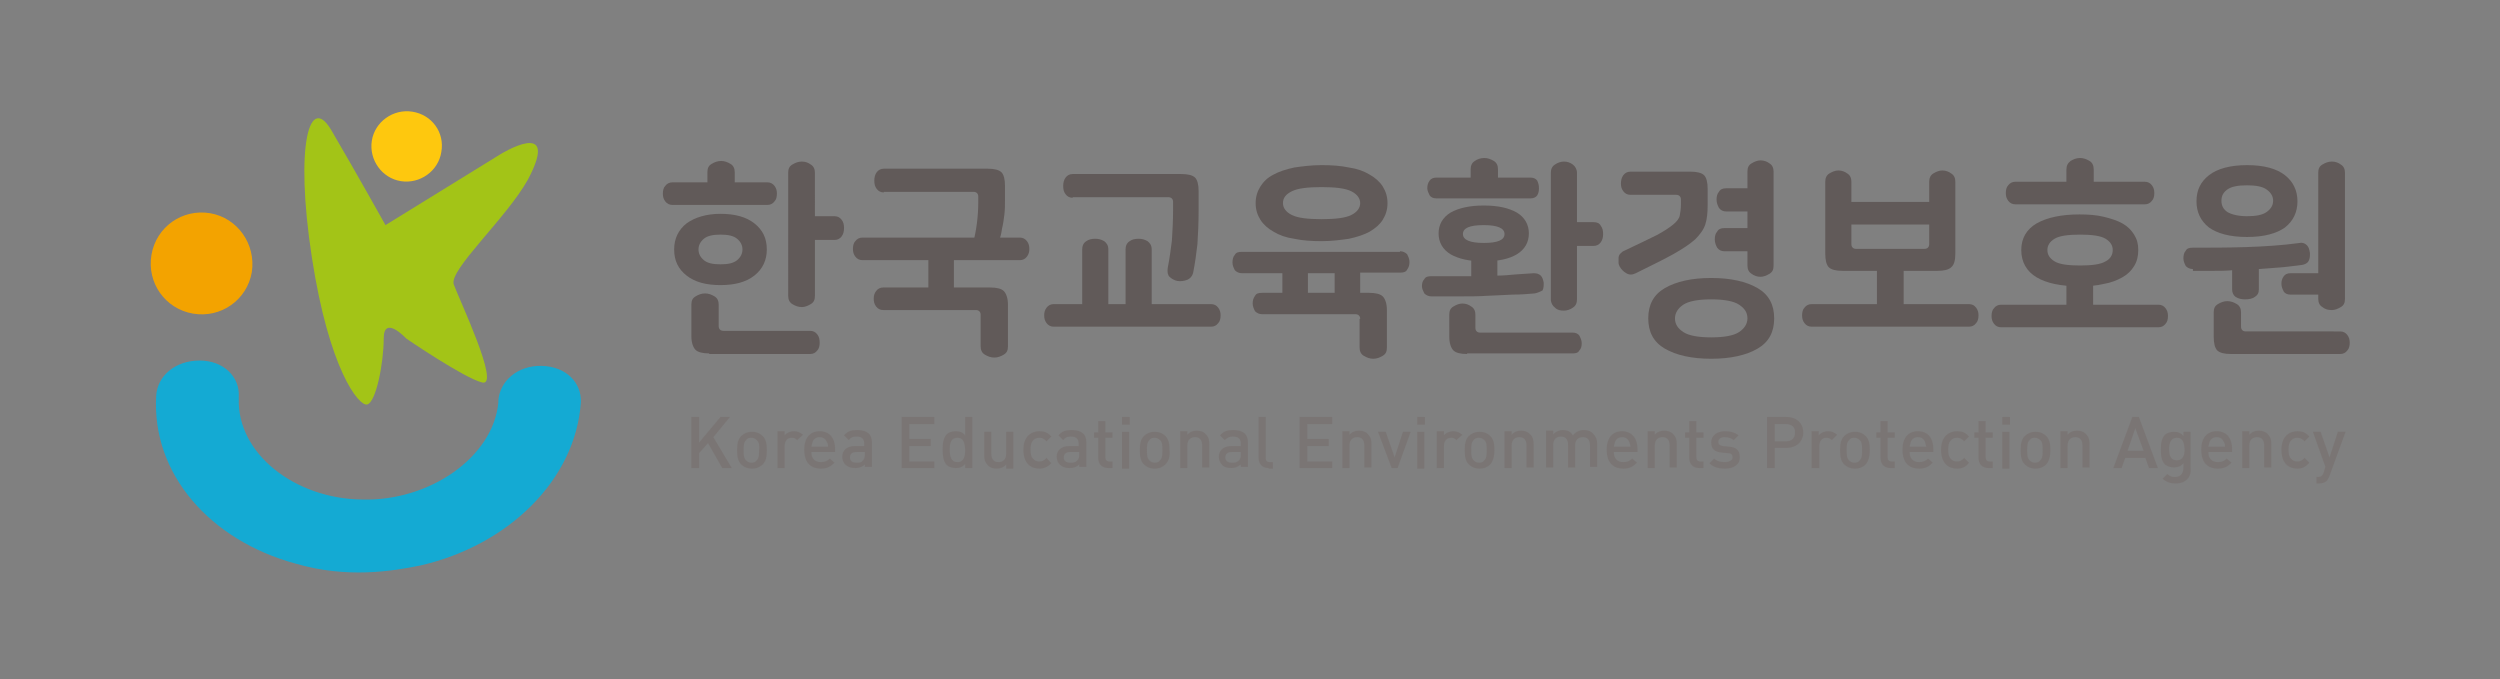 <?xml version="1.0" encoding="utf-8"?>
<!-- Generator: Adobe Illustrator 27.0.0, SVG Export Plug-In . SVG Version: 6.00 Build 0)  -->
<svg version="1.1" id="Layer_1" xmlns="http://www.w3.org/2000/svg" xmlns:xlink="http://www.w3.org/1999/xlink" x="0px" y="0px"
	 viewBox="0 0 420.9 114.4" style="enable-background:new 0 0 420.9 114.4;" xml:space="preserve">
<rect x="0" y="0" width="420.9" height="114.4" fill="#808080" stroke="none"/>
<style type="text/css">
	.st0{fill:#14AAD3;}
	.st1{fill:#F3A300;}
	.st2{fill:#FEC80E;}
	.st3{fill:#A3C417;}
	.st4{fill:#615A59;}
	.st5{fill:#7A7574;}
	.st6{fill:#C1966B;}
	.st7{opacity:0.38;fill:#010203;}
	.st8{fill:#010203;}
	.st9{fill:#EE725C;}
	.st10{fill:#FFFFFF;}
	.st11{fill:#2A4A85;}
	.st12{fill:#2AA2DC;}
	.st13{fill:#333333;}
	.st14{fill:none;stroke:#FFFFFF;stroke-width:3;}
	.st15{fill:#71A52E;}
</style>
<g>
	<path class="st0" d="M40.2,66.8c0,0.1,0,0.2,0,0.3c-0.3,9.3,9.5,16.9,20.8,17C72.3,84.4,83,77,83.9,67.8c0-0.1,0-0.2,0-0.3
		c0.2-3.3,3.2-6,7.3-5.9c4.1,0.1,6.7,2.8,6.6,6.1h0c0,0,0,0,0,0v0c0,0,0,0,0,0c-0.9,13.1-12.2,24.1-27,27.5c-4.9,1-12.4,2.2-21-0.3
		C35.4,91,25.5,79.8,26.3,66.6v0c0,0,0,0,0,0c0,0,0,0,0,0l0,0c0.2-3.3,3.2-5.9,7.3-5.9C37.7,60.7,40.4,63.5,40.2,66.8"/>
	<path class="st1" d="M42.4,45.8c-0.8,4.7-5.2,7.8-9.9,7c-4.7-0.8-7.8-5.2-7-9.9c0.8-4.7,5.2-7.8,9.9-7C40,36.7,43.1,41.1,42.4,45.8
		"/>
	<path class="st2" d="M74.3,25.6c-0.5,3.2-3.6,5.4-6.8,4.9c-3.2-0.5-5.4-3.6-4.9-6.8c0.5-3.2,3.6-5.4,6.8-4.9
		C72.7,19.3,74.9,22.3,74.3,25.6"/>
	<path class="st3" d="M64.9,37.9L84.2,26c0,0,10.3-6.4,4.7,4.2c-3.6,6.5-13.4,15.3-12.5,17.7c0.9,2.5,7.9,17.2,4.8,16.5
		c-3-0.7-12.8-7.4-12.8-7.4s-3.8-4.1-3.8,0c0,4.1-1.3,10.8-2.8,11.1c-1.4,0.3-6.4-5.9-9.3-24.8c-2.9-18.9-0.4-28.1,3.5-21
		C60.1,29.3,64.9,37.9,64.9,37.9"/>
	<path class="st4" d="M113.2,34.5c-0.5,0-0.9-0.2-1.2-0.6c-0.3-0.4-0.4-0.8-0.4-1.3c0-0.5,0.1-1,0.4-1.3c0.3-0.4,0.7-0.6,1.2-0.6
		h5.9V29c0-0.7,0.2-1.1,0.7-1.4c0.5-0.3,1-0.5,1.6-0.5c0.6,0,1.1,0.2,1.6,0.5c0.5,0.3,0.7,0.8,0.7,1.4v1.7h5.5
		c0.5,0,0.9,0.2,1.2,0.6c0.3,0.4,0.4,0.8,0.4,1.3c0,0.5-0.1,1-0.4,1.3c-0.3,0.4-0.7,0.6-1.2,0.6H113.2z M121.3,36
		c2.4,0,4.3,0.5,5.7,1.6c1.4,1.1,2.1,2.5,2.1,4.4c0,1.8-0.7,3.3-2.1,4.4c-1.4,1.1-3.3,1.6-5.7,1.6c-2.4,0-4.3-0.5-5.7-1.6
		c-1.4-1.1-2.1-2.5-2.1-4.4c0-1.8,0.7-3.3,2.1-4.4C117,36.6,118.9,36,121.3,36 M119.4,59.5c-1.1,0-1.9-0.2-2.3-0.6
		c-0.4-0.4-0.7-1.2-0.7-2.3v-5.3c0-0.7,0.2-1.1,0.7-1.4c0.5-0.3,1-0.5,1.6-0.5c0.6,0,1.1,0.2,1.6,0.5c0.5,0.3,0.7,0.8,0.7,1.4v3.6
		c0,0.5,0.3,0.8,0.8,0.8h14.6c0.5,0,0.9,0.2,1.2,0.6c0.3,0.4,0.4,0.8,0.4,1.4c0,0.5-0.1,1-0.4,1.3c-0.3,0.4-0.7,0.6-1.2,0.6H119.4z
		 M121.3,44.5c1.3,0,2.2-0.2,2.8-0.7c0.6-0.5,0.9-1.1,0.9-1.8c0-0.7-0.3-1.3-0.9-1.8c-0.6-0.5-1.5-0.7-2.8-0.7
		c-1.3,0-2.2,0.2-2.8,0.7c-0.6,0.5-0.9,1.1-0.9,1.8c0,0.7,0.3,1.3,0.9,1.8C119.1,44.3,120,44.5,121.3,44.5 M137.2,36.4h3.3
		c0.5,0,0.9,0.2,1.2,0.6c0.3,0.4,0.4,0.8,0.4,1.4c0,0.5-0.1,1-0.4,1.4c-0.3,0.4-0.7,0.6-1.2,0.6h-3.3v9.4c0,0.7-0.2,1.1-0.7,1.4
		c-0.5,0.3-1,0.5-1.5,0.5c-0.6,0-1.1-0.2-1.6-0.5c-0.5-0.3-0.7-0.8-0.7-1.4V29.1c0-0.7,0.2-1.1,0.7-1.4c0.5-0.3,1-0.5,1.6-0.5
		c0.6,0,1.1,0.2,1.5,0.5c0.5,0.3,0.7,0.8,0.7,1.4V36.4z"/>
	<path class="st4" d="M156.3,50.5v-6.7h-11.1c-0.5,0-0.9-0.2-1.2-0.6c-0.3-0.4-0.4-0.8-0.4-1.3c0-0.5,0.1-1,0.4-1.3
		c0.3-0.4,0.7-0.6,1.2-0.6h26.5c0.5,0,0.9,0.2,1.2,0.6c0.3,0.4,0.4,0.8,0.4,1.3c0,0.5-0.1,0.9-0.4,1.3c-0.3,0.4-0.7,0.6-1.2,0.6
		h-11.1v6.7H156.3z M148.7,52.2c-0.5,0-0.9-0.2-1.2-0.6c-0.3-0.4-0.4-0.8-0.4-1.3c0-0.5,0.1-0.9,0.4-1.3c0.3-0.4,0.7-0.6,1.2-0.6h18
		c1.1,0,1.9,0.2,2.3,0.6c0.4,0.4,0.7,1.2,0.7,2.3v7c0,0.7-0.2,1.1-0.7,1.4c-0.5,0.3-1,0.5-1.6,0.5c-0.6,0-1.1-0.2-1.6-0.5
		c-0.5-0.3-0.7-0.8-0.7-1.4V53c0-0.5-0.3-0.8-0.8-0.8H148.7z M148.8,32.4c-0.5,0-0.9-0.2-1.2-0.6c-0.3-0.4-0.4-0.8-0.4-1.4
		c0-0.5,0.1-1,0.4-1.4c0.3-0.4,0.7-0.6,1.2-0.6h17.5c1.1,0,1.9,0.2,2.3,0.6c0.4,0.4,0.6,1.2,0.6,2.3v2.4c0,0.8,0,1.6-0.1,2.4
		c-0.1,0.8-0.2,1.6-0.4,2.4c-0.1,0.8-0.3,1.5-0.5,2.1c-0.2,0.6-0.4,1.2-0.5,1.6l-4-0.8c0.7-2.5,1-5,1-7.4v-0.9
		c0-0.5-0.3-0.8-0.8-0.8H148.8z"/>
	<path class="st4" d="M189.5,51.3V42c0-0.6,0.2-1.1,0.7-1.4c0.4-0.3,0.9-0.4,1.5-0.4c0.5,0,1,0.1,1.5,0.4c0.4,0.3,0.7,0.7,0.7,1.4
		v9.2h10c0.5,0,0.9,0.2,1.2,0.6c0.3,0.4,0.4,0.8,0.4,1.3c0,0.5-0.1,1-0.4,1.3c-0.3,0.4-0.7,0.6-1.2,0.6h-26.5
		c-0.5,0-0.9-0.2-1.2-0.6c-0.3-0.4-0.4-0.8-0.4-1.3c0-0.5,0.1-0.9,0.4-1.3c0.3-0.4,0.7-0.6,1.2-0.6h4.8V42c0-0.6,0.2-1.1,0.7-1.4
		c0.4-0.3,0.9-0.4,1.5-0.4c0.5,0,1,0.1,1.5,0.4c0.4,0.3,0.7,0.7,0.7,1.4v9.2H189.5z M180.6,33.3c-0.5,0-0.9-0.2-1.2-0.6
		c-0.3-0.4-0.4-0.8-0.4-1.4c0-0.5,0.1-1,0.4-1.4c0.3-0.4,0.7-0.6,1.2-0.6h18.3c1.1,0,1.9,0.2,2.3,0.6c0.4,0.4,0.6,1.2,0.6,2.3v3.2
		c0,2.2-0.1,4.1-0.2,5.7c-0.2,1.7-0.4,3.2-0.7,4.7c-0.1,0.6-0.5,1.1-1,1.3c-0.5,0.2-1.1,0.3-1.7,0.2c-0.5-0.1-1-0.4-1.3-0.7
		c-0.3-0.3-0.4-0.8-0.3-1.5c0.3-1.5,0.5-3,0.7-4.6c0.1-1.6,0.2-3.3,0.2-5.2v-1.3c0-0.5-0.3-0.8-0.8-0.8H180.6z"/>
	<path class="st4" d="M235.7,42.3c0.5,0,0.9,0.2,1.2,0.5c0.2,0.4,0.4,0.8,0.4,1.3c0,0.5-0.1,0.9-0.4,1.3c-0.2,0.4-0.6,0.5-1.2,0.5
		H229v4.8h-4.3V46h-4.5v4.8h-4.3V46h-6.8c-0.5,0-0.9-0.2-1.2-0.5c-0.2-0.4-0.4-0.8-0.4-1.3c0-0.5,0.1-1,0.4-1.3
		c0.2-0.4,0.6-0.5,1.2-0.5H235.7z M229,53.7c0-0.5-0.3-0.8-0.8-0.8h-15.7c-0.5,0-0.9-0.2-1.2-0.5c-0.2-0.4-0.4-0.8-0.4-1.3
		c0-0.5,0.1-0.9,0.4-1.3c0.2-0.4,0.6-0.5,1.2-0.5h18c1.1,0,1.9,0.2,2.3,0.6c0.4,0.4,0.7,1.2,0.7,2.3v6.3c0,0.7-0.2,1.1-0.7,1.4
		c-0.5,0.3-1,0.5-1.6,0.5c-0.6,0-1.1-0.2-1.6-0.5c-0.5-0.3-0.7-0.8-0.7-1.4V53.7z M211.4,34.2c0-1.1,0.3-2,0.8-2.8
		c0.5-0.8,1.2-1.5,2.2-2c0.9-0.5,2.1-0.9,3.5-1.2c1.4-0.2,2.9-0.4,4.6-0.4c1.7,0,3.2,0.1,4.6,0.4c1.4,0.2,2.5,0.6,3.5,1.2
		c0.9,0.5,1.7,1.2,2.2,2c0.5,0.8,0.8,1.7,0.8,2.8c0,1.1-0.3,2-0.8,2.8c-0.5,0.8-1.2,1.4-2.2,2c-0.9,0.5-2.1,0.9-3.5,1.2
		c-1.4,0.2-2.9,0.4-4.6,0.4c-1.7,0-3.2-0.1-4.6-0.4c-1.4-0.2-2.5-0.6-3.5-1.2c-0.9-0.5-1.7-1.2-2.2-2
		C211.7,36.2,211.4,35.3,211.4,34.2 M229,34.2c0-0.8-0.5-1.5-1.5-2c-1-0.5-2.7-0.7-5-0.7c-2.3,0-4,0.2-5,0.7c-1,0.5-1.5,1.1-1.5,2
		c0,0.8,0.5,1.5,1.5,2c1,0.5,2.7,0.7,5,0.7c2.3,0,4-0.2,5-0.7C228.5,35.7,229,35,229,34.2"/>
	<path class="st4" d="M258.4,49.4c-1.1,0.1-2.4,0.2-3.7,0.2c-1.4,0.1-2.8,0.1-4.3,0.2c-1.5,0.1-3,0.1-4.6,0.1c-1.6,0-3.2,0-4.8,0
		c-0.5,0-0.9-0.2-1.2-0.5c-0.2-0.4-0.4-0.8-0.4-1.2c0-0.5,0.1-0.9,0.4-1.2c0.2-0.4,0.6-0.5,1.2-0.5h3.3c1.1,0,2.2,0,3.4,0v-4h4.4
		v3.9c1,0,2-0.1,3.1-0.2c1-0.1,2-0.1,3-0.2c0.5,0,0.9,0.1,1.2,0.4c0.3,0.3,0.4,0.7,0.5,1.2c0,0.5,0,0.9-0.2,1.3
		C259.3,49.1,258.9,49.3,258.4,49.4 M241.8,33.4c-0.5,0-0.9-0.2-1.1-0.5c-0.2-0.4-0.4-0.8-0.4-1.2c0-0.5,0.1-0.9,0.4-1.3
		c0.2-0.3,0.6-0.5,1.1-0.5h5.8v-1.4c0-0.6,0.2-1.1,0.7-1.4c0.4-0.3,1-0.5,1.6-0.5c0.6,0,1.1,0.2,1.6,0.5c0.5,0.3,0.7,0.8,0.7,1.4
		v1.4h5.5c0.5,0,0.9,0.2,1.1,0.5c0.2,0.4,0.3,0.8,0.3,1.3c0,0.5-0.1,0.9-0.3,1.2c-0.2,0.3-0.6,0.5-1.1,0.5H241.8z M249.8,34.6
		c2.4,0,4.2,0.4,5.6,1.2c1.3,0.8,2,2,2,3.5c0,1.5-0.7,2.7-2,3.5c-1.3,0.8-3.2,1.2-5.6,1.2c-2.4,0-4.2-0.4-5.6-1.2
		c-1.3-0.8-2-2-2-3.5c0-1.5,0.7-2.7,2-3.5C245.6,35,247.5,34.6,249.8,34.6 M247,59.6c-1.1,0-1.9-0.2-2.3-0.6
		c-0.4-0.4-0.7-1.2-0.7-2.3V53c0-0.7,0.2-1.1,0.7-1.4c0.5-0.3,1-0.5,1.5-0.5c0.6,0,1.1,0.2,1.5,0.5c0.5,0.3,0.7,0.8,0.7,1.4v2.2
		c0,0.5,0.3,0.8,0.8,0.8h15.6c0.5,0,0.9,0.2,1.1,0.5c0.2,0.4,0.4,0.8,0.4,1.3c0,0.5-0.1,0.9-0.4,1.2c-0.2,0.4-0.6,0.5-1.1,0.5H247z
		 M249.8,40.9c2.4,0,3.5-0.5,3.5-1.5c0-1-1.2-1.5-3.5-1.5c-2.4,0-3.5,0.5-3.5,1.5C246.3,40.4,247.5,40.9,249.8,40.9 M265.5,37.4h2.8
		c0.6,0,1,0.2,1.2,0.6c0.3,0.4,0.4,0.8,0.4,1.4c0,0.5-0.1,1-0.4,1.4c-0.3,0.4-0.7,0.6-1.2,0.6h-2.8v9c0,0.6-0.2,1.1-0.7,1.4
		c-0.4,0.3-1,0.5-1.5,0.5c-0.6,0-1.1-0.1-1.5-0.5c-0.4-0.3-0.7-0.8-0.7-1.4V29.1c0-0.6,0.2-1.1,0.7-1.4c0.4-0.3,1-0.5,1.5-0.5
		c0.6,0,1.1,0.2,1.5,0.5c0.4,0.3,0.7,0.8,0.7,1.4V37.4z"/>
	<path class="st4" d="M274.5,32.8c-0.5,0-0.9-0.2-1.2-0.6c-0.3-0.4-0.4-0.8-0.4-1.3c0-0.5,0.1-1,0.4-1.4c0.3-0.4,0.7-0.6,1.2-0.6
		h10.1c1.1,0,1.9,0.2,2.3,0.6c0.4,0.4,0.6,1.2,0.6,2.3v2.7c0,1.3-0.1,2.4-0.4,3.3c-0.3,0.9-0.9,1.7-1.7,2.5
		c-0.9,0.8-2.1,1.6-3.7,2.5c-1.6,0.9-3.7,1.9-6.3,3.2c-0.6,0.3-1.1,0.3-1.6,0c-0.5-0.3-0.8-0.6-1.1-1.1c-0.1-0.2-0.2-0.4-0.2-0.7
		c0-0.3,0-0.5,0-0.8c0-0.2,0.1-0.5,0.3-0.7c0.2-0.2,0.4-0.4,0.7-0.5c2.3-1.1,4.2-2,5.4-2.6c1.3-0.7,2.2-1.3,2.8-1.8
		c0.6-0.5,1-1,1.1-1.5c0.1-0.5,0.2-1.1,0.2-1.9v-0.8c0-0.5-0.3-0.8-0.8-0.8H274.5z M277.5,53.6c0-2.3,0.9-4,2.8-5.1
		c1.9-1.1,4.5-1.7,7.8-1.7c3.3,0,5.9,0.6,7.8,1.7c1.9,1.1,2.8,2.8,2.8,5.1c0,2.3-0.9,4-2.8,5.1c-1.9,1.1-4.5,1.7-7.8,1.7
		c-3.3,0-5.9-0.6-7.8-1.7C278.4,57.6,277.5,55.9,277.5,53.6 M294.2,53.6c0-1-0.5-1.7-1.4-2.3c-0.9-0.6-2.5-0.9-4.7-0.9
		c-2.2,0-3.8,0.3-4.7,0.9c-0.9,0.6-1.4,1.4-1.4,2.3c0,1,0.5,1.7,1.4,2.3c0.9,0.6,2.5,0.9,4.7,0.9c2.2,0,3.8-0.3,4.7-0.9
		C293.7,55.3,294.2,54.5,294.2,53.6 M298.6,44.7c0,0.7-0.2,1.1-0.7,1.4c-0.5,0.3-1,0.5-1.5,0.5c-0.6,0-1.1-0.2-1.5-0.5
		c-0.5-0.3-0.7-0.8-0.7-1.4v-2.4h-3.9c-0.5,0-0.9-0.2-1.2-0.6c-0.2-0.4-0.4-0.8-0.4-1.4c0-0.5,0.1-1,0.4-1.3
		c0.2-0.4,0.6-0.6,1.2-0.6h3.9v-2.8h-3.6c-0.5,0-0.9-0.2-1.2-0.6c-0.2-0.4-0.4-0.8-0.4-1.4c0-0.5,0.1-1,0.4-1.3
		c0.2-0.4,0.6-0.6,1.2-0.6h3.6v-2.8c0-0.7,0.2-1.1,0.7-1.4c0.5-0.3,1-0.5,1.5-0.5c0.6,0,1.1,0.2,1.5,0.5c0.5,0.3,0.7,0.8,0.7,1.4
		V44.7z"/>
	<path class="st4" d="M305,55c-0.5,0-0.9-0.2-1.2-0.6c-0.3-0.4-0.4-0.8-0.4-1.3c0-0.5,0.1-1,0.4-1.3c0.3-0.4,0.7-0.6,1.2-0.6h11
		v-7.7h4.5v7.7h11c0.5,0,0.9,0.2,1.2,0.6c0.3,0.4,0.4,0.8,0.4,1.3c0,0.5-0.1,1-0.4,1.3c-0.3,0.4-0.7,0.6-1.2,0.6H305z M310.2,45.6
		c-1.1,0-1.9-0.2-2.3-0.6c-0.4-0.4-0.6-1.2-0.6-2.3V30.6c0-0.6,0.2-1.1,0.7-1.4c0.5-0.3,1-0.5,1.5-0.5c0.6,0,1.1,0.2,1.5,0.5
		c0.5,0.3,0.7,0.8,0.7,1.4V34h13.1v-3.4c0-0.6,0.2-1.1,0.7-1.4c0.5-0.3,1-0.5,1.5-0.5c0.6,0,1.1,0.2,1.5,0.5
		c0.5,0.3,0.7,0.8,0.7,1.4v12.1c0,1.1-0.2,1.9-0.7,2.3c-0.4,0.4-1.2,0.6-2.3,0.6H310.2z M324,41.9c0.5,0,0.8-0.3,0.8-0.8v-3.3h-13.1
		v3.3c0,0.5,0.3,0.8,0.8,0.8H324z"/>
	<path class="st4" d="M352.4,46.1v5.2h11c0.5,0,0.9,0.2,1.2,0.6c0.3,0.4,0.4,0.8,0.4,1.3c0,0.5-0.1,1-0.4,1.3
		c-0.3,0.4-0.7,0.6-1.2,0.6h-26.5c-0.5,0-0.9-0.2-1.2-0.6c-0.3-0.4-0.4-0.8-0.4-1.3c0-0.5,0.1-1,0.4-1.3c0.3-0.4,0.7-0.6,1.2-0.6h11
		v-5.2H352.4z M339.3,34.4c-0.5,0-0.9-0.2-1.2-0.6c-0.3-0.4-0.4-0.8-0.4-1.3c0-0.5,0.1-1,0.4-1.3c0.3-0.4,0.7-0.6,1.2-0.6h8.6v-2
		c0-0.7,0.2-1.1,0.7-1.5c0.5-0.3,1-0.5,1.6-0.5c0.6,0,1.1,0.2,1.6,0.5c0.5,0.3,0.7,0.8,0.7,1.5v2h8.6c0.5,0,0.9,0.2,1.2,0.6
		c0.3,0.4,0.4,0.8,0.4,1.3c0,0.5-0.1,1-0.4,1.3c-0.3,0.4-0.7,0.6-1.2,0.6H339.3z M340.3,42.1c0-2,0.9-3.5,2.6-4.5
		c1.8-1,4.2-1.5,7.2-1.5c1.5,0,2.9,0.1,4.1,0.4c1.2,0.3,2.2,0.6,3.1,1.1c0.9,0.5,1.5,1.1,2,1.9c0.5,0.8,0.7,1.6,0.7,2.6
		c0,1-0.2,1.9-0.7,2.7c-0.5,0.8-1.1,1.4-2,1.9c-0.9,0.5-1.9,0.9-3.1,1.1c-1.2,0.3-2.6,0.4-4.1,0.4c-3.1,0-5.5-0.5-7.2-1.5
		C341.2,45.7,340.3,44.1,340.3,42.1 M355.7,42.1c0-0.8-0.4-1.4-1.2-1.9c-0.8-0.5-2.3-0.7-4.3-0.7c-2,0-3.5,0.2-4.3,0.7
		c-0.8,0.5-1.2,1.1-1.2,1.9c0,0.8,0.4,1.4,1.2,1.9c0.8,0.5,2.3,0.7,4.3,0.7c2,0,3.5-0.2,4.3-0.7C355.3,43.6,355.7,42.9,355.7,42.1"
		/>
	<path class="st4" d="M369.2,45.3c-0.5,0-0.9-0.2-1.2-0.5c-0.2-0.4-0.4-0.8-0.4-1.3c0-0.5,0.1-1,0.4-1.3c0.2-0.4,0.6-0.5,1.2-0.5
		c2.8,0,5.8,0,8.9-0.1c3.1-0.1,6.2-0.3,9.1-0.7c0.5-0.1,0.9,0.1,1.2,0.4c0.3,0.3,0.4,0.7,0.5,1.3c0,0.5,0,0.9-0.2,1.3
		c-0.2,0.4-0.6,0.6-1.1,0.7c-1,0.1-2.2,0.3-3.4,0.4c-1.2,0.1-2.6,0.2-3.9,0.3v3.4c0,0.6-0.2,1-0.7,1.3c-0.4,0.3-1,0.4-1.6,0.4
		c-0.6,0-1.1-0.1-1.6-0.4c-0.4-0.3-0.6-0.7-0.6-1.3v-3.2c-1.1,0.1-2.2,0.1-3.3,0.1H369.2z M378.3,39.9c-2.9,0-5-0.6-6.4-1.6
		c-1.4-1.1-2.1-2.6-2.1-4.4c0-1.9,0.7-3.3,2.1-4.4c1.4-1.1,3.6-1.7,6.4-1.7c2.9,0,5,0.6,6.4,1.7c1.4,1.1,2.1,2.6,2.1,4.4
		c0,1.8-0.7,3.3-2.1,4.4C383.3,39.3,381.2,39.9,378.3,39.9 M394,55.8c0.5,0,0.9,0.2,1.2,0.6c0.3,0.4,0.4,0.8,0.4,1.3
		c0,0.5-0.1,1-0.4,1.3c-0.3,0.4-0.7,0.6-1.2,0.6h-18.4c-1.1,0-1.9-0.2-2.3-0.6c-0.4-0.4-0.6-1.2-0.6-2.3v-4.1c0-0.7,0.2-1.1,0.7-1.4
		c0.5-0.3,1-0.5,1.6-0.5c0.6,0,1.1,0.2,1.6,0.5c0.5,0.3,0.7,0.8,0.7,1.4V55c0,0.5,0.3,0.8,0.8,0.8H394z M378.3,36.4
		c1.5,0,2.6-0.2,3.3-0.7c0.7-0.5,1.1-1.1,1.1-1.9c0-0.8-0.4-1.4-1.1-1.9c-0.7-0.5-1.8-0.7-3.3-0.7c-1.5,0-2.6,0.2-3.3,0.7
		c-0.7,0.5-1,1.1-1,1.9c0,0.8,0.3,1.4,1,1.9C375.7,36.1,376.8,36.4,378.3,36.4 M390.3,49.6h-4.7c-0.5,0-0.9-0.2-1.1-0.5
		c-0.2-0.4-0.4-0.8-0.4-1.3s0.1-0.9,0.4-1.3c0.2-0.3,0.6-0.5,1.1-0.5h4.7V29.1c0-0.7,0.2-1.1,0.7-1.4c0.5-0.3,1-0.5,1.6-0.5
		c0.6,0,1.1,0.2,1.5,0.5c0.5,0.3,0.7,0.8,0.7,1.4v21.2c0,0.7-0.2,1.1-0.7,1.4c-0.5,0.3-1,0.5-1.5,0.5c-0.6,0-1.1-0.1-1.6-0.5
		c-0.5-0.3-0.7-0.8-0.7-1.4V49.6z"/>
	<path class="st5" d="M128.4,78.2c-0.4,0.4-1,0.7-1.8,0.7c-0.8,0-1.4-0.3-1.8-0.7c-0.6-0.6-0.7-1.4-0.7-2.4c0-1,0.1-1.8,0.7-2.4
		c0.4-0.4,1-0.7,1.8-0.7c0.8,0,1.4,0.3,1.8,0.7c0.6,0.6,0.7,1.4,0.7,2.4C129.1,76.8,129,77.6,128.4,78.2 M127.4,74.1
		c-0.2-0.2-0.5-0.4-0.9-0.4c-0.4,0-0.7,0.1-0.9,0.4c-0.4,0.4-0.4,1-0.4,1.7c0,0.7,0,1.3,0.4,1.7c0.2,0.2,0.5,0.4,0.9,0.4
		c0.4,0,0.7-0.1,0.9-0.4c0.4-0.4,0.4-1,0.4-1.7C127.9,75.1,127.8,74.4,127.4,74.1"/>
	<path class="st5" d="M134.2,74.1c-0.3-0.3-0.5-0.4-0.9-0.4c-0.7,0-1.2,0.5-1.2,1.4v3.7h-1.2v-6.2h1.2v0.7c0.3-0.4,0.9-0.7,1.6-0.7
		c0.6,0,1,0.2,1.5,0.6L134.2,74.1z"/>
	<path class="st5" d="M136.6,76.1c0,1.1,0.6,1.7,1.6,1.7c0.7,0,1.1-0.2,1.5-0.6l0.8,0.7c-0.6,0.6-1.2,1-2.3,1
		c-1.5,0-2.8-0.8-2.8-3.2c0-2,1-3.1,2.6-3.1c1.7,0,2.6,1.2,2.6,3v0.5H136.6z M139.2,74.4c-0.2-0.5-0.6-0.8-1.2-0.8
		c-0.6,0-1,0.3-1.2,0.8c-0.1,0.3-0.1,0.5-0.2,0.8h2.8C139.4,74.9,139.4,74.7,139.2,74.4"/>
	<path class="st5" d="M145.6,78.8v-0.6c-0.4,0.4-0.9,0.6-1.6,0.6c-0.8,0-1.3-0.2-1.7-0.6c-0.3-0.3-0.5-0.8-0.5-1.3
		c0-1,0.7-1.8,2.1-1.8h1.6v-0.4c0-0.8-0.4-1.2-1.3-1.2c-0.7,0-1,0.2-1.3,0.6l-0.8-0.8c0.6-0.7,1.2-0.9,2.2-0.9
		c1.7,0,2.5,0.7,2.5,2.1v4.1H145.6z M145.6,76.1h-1.4c-0.7,0-1.1,0.3-1.1,0.9c0,0.6,0.4,0.9,1.1,0.9c0.5,0,0.8,0,1.1-0.4
		c0.2-0.2,0.3-0.5,0.3-0.9V76.1z"/>
	<polygon class="st5" points="151.8,78.8 151.8,70.2 157.3,70.2 157.3,71.4 153.1,71.4 153.1,73.9 156.7,73.9 156.7,75.1 
		153.1,75.1 153.1,77.7 157.3,77.7 157.3,78.8 	"/>
	<path class="st5" d="M162.5,78.8v-0.7c-0.5,0.6-1,0.7-1.6,0.7c-0.6,0-1.2-0.2-1.5-0.5c-0.6-0.6-0.7-1.7-0.7-2.6
		c0-0.9,0.1-2,0.7-2.6c0.3-0.3,0.9-0.5,1.5-0.5c0.7,0,1.2,0.2,1.6,0.7v-3.1h1.2v8.6H162.5z M161.2,73.7c-1.1,0-1.3,0.9-1.3,2
		c0,1.1,0.2,2.1,1.3,2.1c1.1,0,1.3-1,1.3-2.1C162.4,74.7,162.3,73.7,161.2,73.7"/>
	<path class="st5" d="M169.4,78.8v-0.6c-0.4,0.5-1,0.7-1.6,0.7c-0.6,0-1.2-0.2-1.5-0.6c-0.5-0.5-0.6-1-0.6-1.7v-3.9h1.2v3.7
		c0,1,0.5,1.4,1.2,1.4c0.7,0,1.3-0.4,1.3-1.4v-3.7h1.2v6.2H169.4z"/>
	<path class="st5" d="M175,78.9c-1.4,0-2.7-0.8-2.7-3.2c0-2.3,1.4-3.1,2.7-3.1c0.8,0,1.4,0.2,2,0.9l-0.8,0.8
		c-0.4-0.4-0.7-0.6-1.2-0.6c-0.5,0-0.9,0.2-1.1,0.5c-0.3,0.3-0.4,0.8-0.4,1.5c0,0.7,0.1,1.2,0.4,1.5c0.3,0.4,0.7,0.5,1.1,0.5
		c0.5,0,0.8-0.2,1.2-0.6L177,78C176.4,78.6,175.8,78.9,175,78.9"/>
	<path class="st5" d="M181.7,78.8v-0.6c-0.4,0.4-0.9,0.6-1.6,0.6c-0.8,0-1.3-0.2-1.7-0.6c-0.3-0.3-0.5-0.8-0.5-1.3
		c0-1,0.7-1.8,2.1-1.8h1.6v-0.4c0-0.8-0.4-1.2-1.3-1.2c-0.7,0-1,0.2-1.3,0.6l-0.8-0.8c0.6-0.7,1.2-0.9,2.2-0.9
		c1.7,0,2.5,0.7,2.5,2.1v4.1H181.7z M181.6,76.1h-1.4c-0.7,0-1.1,0.3-1.1,0.9c0,0.6,0.4,0.9,1.1,0.9c0.5,0,0.8,0,1.2-0.4
		c0.2-0.2,0.3-0.5,0.3-0.9V76.1z"/>
	<path class="st5" d="M186.6,78.8c-1.2,0-1.7-0.8-1.7-1.7v-3.4h-0.7v-0.9h0.7v-1.9h1.2v1.9h1.2v0.9h-1.2v3.3c0,0.4,0.2,0.7,0.7,0.7
		h0.5v1.1H186.6z"/>
	<path class="st5" d="M188.9,70.2h1.3v1.3h-1.3V70.2z M188.9,72.7h1.2v6.2h-1.2V72.7z"/>
	<path class="st5" d="M196.2,78.2c-0.4,0.4-1,0.7-1.8,0.7c-0.8,0-1.4-0.3-1.8-0.7c-0.6-0.6-0.7-1.4-0.7-2.4c0-1,0.1-1.8,0.7-2.4
		c0.4-0.4,1-0.7,1.8-0.7c0.8,0,1.4,0.3,1.8,0.7c0.6,0.6,0.7,1.4,0.7,2.4C197,76.8,196.8,77.6,196.2,78.2 M195.3,74.1
		c-0.2-0.2-0.5-0.4-0.9-0.4c-0.4,0-0.7,0.1-0.9,0.4c-0.4,0.4-0.4,1-0.4,1.7c0,0.7,0,1.3,0.4,1.7c0.2,0.2,0.5,0.4,0.9,0.4
		c0.4,0,0.7-0.1,0.9-0.4c0.4-0.4,0.4-1,0.4-1.7C195.7,75.1,195.7,74.4,195.3,74.1"/>
	<path class="st5" d="M202.4,78.8v-3.8c0-1-0.5-1.4-1.2-1.4c-0.7,0-1.3,0.4-1.3,1.4v3.8h-1.2v-6.2h1.2v0.6c0.4-0.5,1-0.7,1.6-0.7
		c0.6,0,1.2,0.2,1.5,0.6c0.5,0.5,0.6,1,0.6,1.7v3.9H202.4z"/>
	<path class="st5" d="M208.9,78.8v-0.6c-0.5,0.4-0.9,0.6-1.6,0.6c-0.8,0-1.3-0.2-1.6-0.6c-0.3-0.3-0.5-0.8-0.5-1.3
		c0-1,0.7-1.8,2.1-1.8h1.6v-0.4c0-0.8-0.4-1.2-1.3-1.2c-0.7,0-1,0.2-1.4,0.6l-0.8-0.8c0.6-0.7,1.2-0.9,2.2-0.9
		c1.7,0,2.5,0.7,2.5,2.1v4.1H208.9z M208.8,76.1h-1.4c-0.7,0-1.1,0.3-1.1,0.9c0,0.6,0.4,0.9,1.1,0.9c0.5,0,0.8,0,1.2-0.4
		c0.2-0.2,0.3-0.5,0.3-0.9V76.1z"/>
	<path class="st5" d="M213.6,78.8c-1.2,0-1.7-0.8-1.7-1.7v-6.9h1.2v6.9c0,0.5,0.2,0.7,0.7,0.7h0.5v1.1H213.6z"/>
	<polygon class="st5" points="218.8,78.8 218.8,70.2 224.3,70.2 224.3,71.4 220.1,71.4 220.1,73.9 223.7,73.9 223.7,75.1 
		220.1,75.1 220.1,77.7 224.3,77.7 224.3,78.8 	"/>
	<path class="st5" d="M229.7,78.8v-3.8c0-1-0.5-1.4-1.2-1.4c-0.7,0-1.3,0.4-1.3,1.4v3.8H226v-6.2h1.2v0.6c0.4-0.5,1-0.7,1.6-0.7
		c0.6,0,1.2,0.2,1.5,0.6c0.5,0.5,0.6,1,0.6,1.7v3.9H229.7z"/>
	<polygon class="st5" points="235.3,78.8 234.3,78.8 232,72.7 233.3,72.7 234.8,77 236.2,72.7 237.5,72.7 	"/>
	<path class="st5" d="M238.6,70.2h1.3v1.3h-1.3V70.2z M238.6,72.7h1.2v6.2h-1.2V72.7z"/>
	<path class="st5" d="M245.2,74.1c-0.3-0.3-0.5-0.4-0.9-0.4c-0.7,0-1.2,0.5-1.2,1.4v3.7h-1.2v-6.2h1.2v0.7c0.3-0.4,0.9-0.7,1.6-0.7
		c0.6,0,1,0.2,1.5,0.6L245.2,74.1z"/>
	<path class="st5" d="M250.9,78.2c-0.4,0.4-1,0.7-1.8,0.7c-0.8,0-1.4-0.3-1.8-0.7c-0.6-0.6-0.7-1.4-0.7-2.4c0-1,0.1-1.8,0.7-2.4
		c0.4-0.4,1-0.7,1.8-0.7c0.8,0,1.4,0.3,1.8,0.7c0.6,0.6,0.7,1.4,0.7,2.4C251.6,76.8,251.4,77.6,250.9,78.2 M249.9,74.1
		c-0.2-0.2-0.5-0.4-0.9-0.4c-0.4,0-0.7,0.1-0.9,0.4c-0.4,0.4-0.4,1-0.4,1.7c0,0.7,0,1.3,0.4,1.7c0.2,0.2,0.5,0.4,0.9,0.4
		c0.4,0,0.7-0.1,0.9-0.4c0.4-0.4,0.4-1,0.4-1.7C250.3,75.1,250.3,74.4,249.9,74.1"/>
	<path class="st5" d="M257,78.8v-3.8c0-1-0.5-1.4-1.2-1.4c-0.7,0-1.3,0.4-1.3,1.4v3.8h-1.2v-6.2h1.2v0.6c0.4-0.5,1-0.7,1.6-0.7
		c0.6,0,1.1,0.2,1.5,0.6c0.5,0.5,0.6,1,0.6,1.7v3.9H257z"/>
	<path class="st5" d="M267.7,78.8v-3.8c0-1-0.5-1.4-1.2-1.4c-0.7,0-1.3,0.4-1.3,1.3v3.8h-1.2v-3.8c0-1-0.5-1.4-1.2-1.4
		c-0.7,0-1.3,0.4-1.3,1.4v3.8h-1.2v-6.2h1.2v0.6c0.4-0.4,1-0.7,1.6-0.7c0.8,0,1.4,0.3,1.7,0.9c0.5-0.6,1.1-0.9,1.9-0.9
		c0.6,0,1.2,0.2,1.5,0.6c0.5,0.5,0.7,1,0.7,1.7v3.9H267.7z"/>
	<path class="st5" d="M271.7,76.1c0,1.1,0.6,1.7,1.6,1.7c0.7,0,1.1-0.2,1.5-0.6l0.8,0.7c-0.6,0.6-1.2,1-2.3,1
		c-1.5,0-2.8-0.8-2.8-3.2c0-2,1-3.1,2.6-3.1c1.6,0,2.6,1.2,2.6,3v0.5H271.7z M274.3,74.4c-0.2-0.5-0.6-0.8-1.2-0.8
		c-0.6,0-1,0.3-1.2,0.8c-0.1,0.3-0.1,0.5-0.2,0.8h2.8C274.5,74.9,274.4,74.7,274.3,74.4"/>
	<path class="st5" d="M281.1,78.8v-3.8c0-1-0.5-1.4-1.2-1.4c-0.7,0-1.3,0.4-1.3,1.4v3.8h-1.2v-6.2h1.2v0.6c0.4-0.5,1-0.7,1.6-0.7
		c0.6,0,1.2,0.2,1.5,0.6c0.5,0.5,0.6,1,0.6,1.7v3.9H281.1z"/>
	<path class="st5" d="M286.1,78.8c-1.2,0-1.7-0.8-1.7-1.7v-3.4h-0.7v-0.9h0.7v-1.9h1.2v1.9h1.2v0.9h-1.2v3.3c0,0.4,0.2,0.7,0.7,0.7
		h0.5v1.1H286.1z"/>
	<path class="st5" d="M290.4,78.9c-1,0-1.9-0.2-2.6-0.9l0.8-0.8c0.5,0.5,1.2,0.6,1.8,0.6c0.7,0,1.3-0.3,1.3-0.8
		c0-0.4-0.2-0.7-0.8-0.7l-1-0.1c-1.2-0.1-1.8-0.6-1.8-1.7c0-1.2,1-1.9,2.3-1.9c0.9,0,1.7,0.2,2.3,0.7l-0.8,0.8
		c-0.4-0.3-0.9-0.5-1.5-0.5c-0.7,0-1.1,0.3-1.1,0.8c0,0.4,0.2,0.6,0.8,0.7l1,0.1c1.2,0.1,1.8,0.6,1.8,1.7
		C293,78.2,291.9,78.9,290.4,78.9"/>
	<path class="st5" d="M300.8,75.4h-2v3.4h-1.3v-8.6h3.3c1.7,0,2.8,1.1,2.8,2.6C303.6,74.3,302.5,75.4,300.8,75.4 M300.7,71.4h-1.9
		v2.9h1.9c0.9,0,1.5-0.5,1.5-1.4C302.3,71.9,301.6,71.4,300.7,71.4"/>
	<path class="st5" d="M308.4,74.1c-0.3-0.3-0.5-0.4-0.9-0.4c-0.7,0-1.2,0.5-1.2,1.4v3.7H305v-6.2h1.2v0.7c0.3-0.4,0.9-0.7,1.6-0.7
		c0.6,0,1,0.2,1.5,0.6L308.4,74.1z"/>
	<path class="st5" d="M314.1,78.2c-0.4,0.4-1,0.7-1.8,0.7c-0.8,0-1.4-0.3-1.8-0.7c-0.6-0.6-0.7-1.4-0.7-2.4c0-1,0.1-1.8,0.7-2.4
		c0.4-0.4,1-0.7,1.8-0.7c0.8,0,1.4,0.3,1.8,0.7c0.6,0.6,0.7,1.4,0.7,2.4C314.8,76.8,314.6,77.6,314.1,78.2 M313.1,74.1
		c-0.2-0.2-0.5-0.4-0.9-0.4c-0.4,0-0.7,0.1-0.9,0.4c-0.4,0.4-0.4,1-0.4,1.7c0,0.7,0,1.3,0.4,1.7c0.2,0.2,0.5,0.4,0.9,0.4
		c0.4,0,0.7-0.1,0.9-0.4c0.4-0.4,0.4-1,0.4-1.7C313.5,75.1,313.5,74.4,313.1,74.1"/>
	<path class="st5" d="M318.3,78.8c-1.2,0-1.7-0.8-1.7-1.7v-3.4h-0.7v-0.9h0.7v-1.9h1.2v1.9h1.2v0.9h-1.2v3.3c0,0.4,0.2,0.7,0.7,0.7
		h0.5v1.1H318.3z"/>
	<path class="st5" d="M321.5,76.1c0,1.1,0.6,1.7,1.6,1.7c0.7,0,1.1-0.2,1.5-0.6l0.8,0.7c-0.6,0.6-1.2,1-2.3,1
		c-1.5,0-2.8-0.8-2.8-3.2c0-2,1-3.1,2.6-3.1c1.7,0,2.6,1.2,2.6,3v0.5H321.5z M324.1,74.4c-0.2-0.5-0.6-0.8-1.2-0.8
		c-0.6,0-1,0.3-1.2,0.8c-0.1,0.3-0.1,0.5-0.2,0.8h2.8C324.2,74.9,324.2,74.7,324.1,74.4"/>
	<path class="st5" d="M329.5,78.9c-1.4,0-2.7-0.8-2.7-3.2c0-2.3,1.4-3.1,2.7-3.1c0.8,0,1.4,0.2,2,0.9l-0.8,0.8
		c-0.4-0.4-0.7-0.6-1.2-0.6c-0.5,0-0.9,0.2-1.1,0.5c-0.3,0.3-0.4,0.8-0.4,1.5c0,0.7,0.1,1.2,0.4,1.5c0.3,0.4,0.7,0.5,1.1,0.5
		c0.5,0,0.8-0.2,1.2-0.6l0.8,0.8C331,78.6,330.4,78.9,329.5,78.9"/>
	<path class="st5" d="M334.8,78.8c-1.2,0-1.7-0.8-1.7-1.7v-3.4h-0.7v-0.9h0.7v-1.9h1.2v1.9h1.2v0.9h-1.2v3.3c0,0.4,0.2,0.7,0.7,0.7
		h0.5v1.1H334.8z"/>
	<path class="st5" d="M337.1,70.2h1.3v1.3h-1.3V70.2z M337.1,72.7h1.2v6.2h-1.2V72.7z"/>
	<path class="st5" d="M344.5,78.2c-0.4,0.4-1,0.7-1.8,0.7c-0.8,0-1.4-0.3-1.8-0.7c-0.6-0.6-0.7-1.4-0.7-2.4c0-1,0.1-1.8,0.7-2.4
		c0.4-0.4,1-0.7,1.8-0.7c0.8,0,1.4,0.3,1.8,0.7c0.6,0.6,0.7,1.4,0.7,2.4C345.2,76.8,345,77.6,344.5,78.2 M343.5,74.1
		c-0.2-0.2-0.5-0.4-0.9-0.4c-0.4,0-0.7,0.1-0.9,0.4c-0.4,0.4-0.4,1-0.4,1.7c0,0.7,0,1.3,0.4,1.7c0.2,0.2,0.5,0.4,0.9,0.4
		c0.4,0,0.7-0.1,0.9-0.4c0.4-0.4,0.4-1,0.4-1.7C343.9,75.1,343.9,74.4,343.5,74.1"/>
	<path class="st5" d="M350.6,78.8v-3.8c0-1-0.5-1.4-1.2-1.4c-0.7,0-1.3,0.4-1.3,1.4v3.8h-1.2v-6.2h1.2v0.6c0.4-0.5,1-0.7,1.6-0.7
		c0.6,0,1.2,0.2,1.5,0.6c0.5,0.5,0.6,1,0.6,1.7v3.9H350.6z"/>
	<path class="st5" d="M361.8,78.8l-0.6-1.7h-3.4l-0.6,1.7h-1.4l3.2-8.6h1.1l3.2,8.6H361.8z M359.5,72.1l-1.3,3.8h2.7L359.5,72.1z"/>
	<path class="st5" d="M366.3,81.4c-0.9,0-1.5-0.2-2.2-0.8l0.8-0.8c0.4,0.4,0.7,0.5,1.3,0.5c1,0,1.4-0.7,1.4-1.6V78
		c-0.4,0.5-1,0.7-1.6,0.7c-0.6,0-1.1-0.2-1.5-0.5c-0.6-0.6-0.7-1.5-0.7-2.5c0-1,0.1-1.9,0.7-2.5c0.3-0.3,0.9-0.5,1.5-0.5
		c0.7,0,1.2,0.2,1.6,0.7v-0.7h1.2v6.1C369,80.3,368,81.4,366.3,81.4 M366.5,73.7c-1.1,0-1.3,1-1.3,1.9c0,1,0.2,1.9,1.3,1.9
		c1.1,0,1.3-1,1.3-1.9C367.7,74.7,367.6,73.7,366.5,73.7"/>
	<path class="st5" d="M371.8,76.1c0,1.1,0.6,1.7,1.6,1.7c0.7,0,1.1-0.2,1.5-0.6l0.8,0.7c-0.6,0.6-1.2,1-2.3,1
		c-1.5,0-2.8-0.8-2.8-3.2c0-2,1-3.1,2.6-3.1c1.7,0,2.6,1.2,2.6,3v0.5H371.8z M374.4,74.4c-0.2-0.5-0.6-0.8-1.2-0.8
		c-0.6,0-1,0.3-1.2,0.8c-0.1,0.3-0.1,0.5-0.2,0.8h2.8C374.6,74.9,374.6,74.7,374.4,74.4"/>
	<path class="st5" d="M381.2,78.8v-3.8c0-1-0.5-1.4-1.2-1.4c-0.7,0-1.3,0.4-1.3,1.4v3.8h-1.2v-6.2h1.2v0.6c0.4-0.5,1-0.7,1.6-0.7
		c0.6,0,1.2,0.2,1.5,0.6c0.5,0.5,0.6,1,0.6,1.7v3.9H381.2z"/>
	<path class="st5" d="M386.8,78.9c-1.4,0-2.7-0.8-2.7-3.2c0-2.3,1.4-3.1,2.7-3.1c0.8,0,1.4,0.2,2,0.9l-0.8,0.8
		c-0.4-0.4-0.7-0.6-1.2-0.6c-0.5,0-0.9,0.2-1.1,0.5c-0.3,0.3-0.4,0.8-0.4,1.5c0,0.7,0.1,1.2,0.4,1.5c0.3,0.4,0.7,0.5,1.1,0.5
		c0.5,0,0.8-0.2,1.2-0.6l0.8,0.8C388.2,78.6,387.6,78.9,386.8,78.9"/>
	<path class="st5" d="M392.2,80.1c-0.1,0.3-0.3,0.6-0.4,0.8c-0.3,0.3-0.8,0.5-1.3,0.5H390v-1.1h0.3c0.5,0,0.7-0.2,0.9-0.7l0.3-1
		l-2.1-5.9h1.3l1.5,4.3l1.4-4.3h1.3L392.2,80.1z"/>
	<polygon class="st5" points="121.6,78.8 119.2,74.6 117.7,76.3 117.7,78.8 116.4,78.8 116.4,70.2 117.7,70.2 117.7,74.5 
		121.3,70.2 122.9,70.2 120.1,73.6 123.2,78.8 	"/>
</g>
<g>
	<rect x="47.3" y="288.6" class="st6" width="76.8" height="100.7"/>
	<rect x="47.3" y="386.2" class="st7" width="76.8" height="3.1"/>
	<path class="st7" d="M118.7,307.8h-66c-3,0-5.4-2.4-5.4-5.4v2.8c0,3,2.4,5.4,5.4,5.4h66c3,0,5.4-2.4,5.4-5.4v-2.8
		C124.1,305.3,121.7,307.8,118.7,307.8z"/>
	<path class="st6" d="M118.7,308.2h-66c-3,0-5.4-2.4-5.4-5.4V289h76.8v13.8C124.1,305.8,121.7,308.2,118.7,308.2z"/>
	<path class="st8" d="M82.9,313.5C82.9,313.5,82.9,313.5,82.9,313.5c-0.3,0-0.5-0.2-0.5-0.5l0.6-8.6c0-0.3,0.3-0.5,0.5-0.4
		c0.3,0,0.5,0.2,0.4,0.5l-0.6,8.6C83.4,313.3,83.2,313.5,82.9,313.5z"/>
	<path class="st8" d="M88.4,313.5c-0.2,0-0.5-0.2-0.5-0.4l-0.6-8.6c0-0.3,0.2-0.5,0.4-0.5c0.2,0,0.5,0.2,0.5,0.4l0.6,8.6
		C88.9,313.2,88.7,313.5,88.4,313.5C88.4,313.5,88.4,313.5,88.4,313.5z"/>
	<path class="st9" d="M90,316.4c0,2.4-1.9,4.3-4.3,4.3c-2.4,0-4.3-1.9-4.3-4.3c0-2.4,1.9-4.3,4.3-4.3C88.1,312,90,314,90,316.4z"/>
	<path class="st9" d="M90,316.4c0,2.4-1.9,4.3-4.3,4.3c-2.4,0-4.3-1.9-4.3-4.3c0-2.4,1.9-4.3,4.3-4.3C88.1,312,90,314,90,316.4z"/>
	<path class="st10" d="M87.4,316.4c0,1-0.8,1.7-1.7,1.7s-1.7-0.8-1.7-1.7c0-1,0.8-1.7,1.7-1.7S87.4,315.4,87.4,316.4z"/>
	<path class="st8" d="M82.9,301.1c-0.2,0-0.4-0.1-0.4-0.3c0,0-2.1-4.4-4.9-4.1c-0.3,0-0.5-0.2-0.5-0.4c0-0.3,0.2-0.5,0.4-0.5
		c3.6-0.4,5.8,4.4,5.9,4.6c0.1,0.2,0,0.5-0.2,0.6C83.1,301.1,83,301.1,82.9,301.1z"/>
	<path class="st9" d="M90,300.6c0,2.4-1.9,4.3-4.3,4.3c-2.4,0-4.3-1.9-4.3-4.3c0-2.4,1.9-4.3,4.3-4.3C88.1,296.3,90,298.2,90,300.6z
		"/>
	<path class="st9" d="M85.7,305c-2.3,0-4.1-1.8-4.3-4c0,0.1,0,0.2,0,0.4c0,2.4,1.9,4.3,4.3,4.3c2.4,0,4.3-1.9,4.3-4.3
		c0-0.1,0-0.2,0-0.4C89.8,303.2,87.9,305,85.7,305z"/>
	<path class="st7" d="M85.7,305c-2.3,0-4.1-1.8-4.3-4c0,0.1,0,0.2,0,0.4c0,2.4,1.9,4.3,4.3,4.3c2.4,0,4.3-1.9,4.3-4.3
		c0-0.1,0-0.2,0-0.4C89.8,303.2,87.9,305,85.7,305z"/>
	<path class="st9" d="M85.7,320.9c-2.3,0-4.1-1.8-4.3-4c0,0.1,0,0.2,0,0.4c0,2.4,1.9,4.3,4.3,4.3c2.4,0,4.3-1.9,4.3-4.3
		c0-0.1,0-0.2,0-0.4C89.8,319.1,87.9,320.9,85.7,320.9z"/>
	<path class="st7" d="M85.7,320.9c-2.3,0-4.1-1.8-4.3-4c0,0.1,0,0.2,0,0.4c0,2.4,1.9,4.3,4.3,4.3c2.4,0,4.3-1.9,4.3-4.3
		c0-0.1,0-0.2,0-0.4C89.8,319.1,87.9,320.9,85.7,320.9z"/>
	<path class="st10" d="M87.4,300.6c0,1-0.8,1.7-1.7,1.7s-1.7-0.8-1.7-1.7c0-1,0.8-1.7,1.7-1.7S87.4,299.7,87.4,300.6z"/>
	<path class="st7" d="M86.5,300.6c0,0.5-0.4,0.9-0.9,0.9c-0.5,0-0.9-0.4-0.9-0.9c0-0.5,0.4-0.9,0.9-0.9
		C86.1,299.8,86.5,300.1,86.5,300.6z"/>
	<path class="st7" d="M86.5,316.4c0,0.5-0.4,0.9-0.9,0.9c-0.5,0-0.9-0.4-0.9-0.9s0.4-0.9,0.9-0.9C86.1,315.5,86.5,315.9,86.5,316.4z
		"/>
</g>
<g>
	<polygon class="st10" points="75.4,338.1 -8,338.1 -24.8,409.4 92.1,409.4 	"/>
	<polygon class="st11" points="12.9,349.6 -1.6,349.6 -0.5,345 15.1,345 	"/>
	<polygon class="st11" points="7.8,361.7 -4.2,361.7 -2.9,357.1 10,357.1 	"/>
	<polygon class="st11" points="3.2,374.6 -7.3,374.6 -6.2,370 4.7,370 	"/>
	<polygon class="st11" points="-9.8,387.1 -8.6,382.5 34.6,382.5 34.6,387.1 	"/>
	<polygon class="st11" points="63.3,374.6 14.4,374.6 15.6,370 63.3,370 	"/>
	<polygon class="st11" points="63.3,361.7 19.2,361.7 20.4,357.1 63.3,357.1 	"/>
	<polygon class="st11" points="63.3,349.6 24.5,349.6 25.7,345 63.3,345 	"/>
	<polygon class="st11" points="34.6,399.4 -12.4,399.4 -11.2,394.8 34.6,394.8 	"/>
	<polygon class="st11" points="53,349.6 67.6,349.6 66.4,345 50.8,345 	"/>
	<polygon class="st11" points="58.1,361.7 70.1,361.7 68.8,357.1 55.9,357.1 	"/>
	<polygon class="st11" points="62.7,374.6 73.2,374.6 72.1,370 61.3,370 	"/>
	<polygon class="st11" points="75.7,387.1 74.5,382.5 31.3,382.5 31.3,387.1 	"/>
	<polygon class="st11" points="31.3,399.4 78.3,399.4 77.2,394.8 31.3,394.8 	"/>
	<polygon class="st12" points="13.1,369.5 8,367.3 33.7,308.3 38.8,310.5 	"/>
	<polygon class="st13" points="13.1,369.5 8,367.3 5.2,380.1 	"/>
</g>
<g>
	<g>
		<g>
			<g>
				<g>
					<path class="st10" d="M271.8,352.1c-0.3,0-0.5-0.1-0.8-0.2c-0.5-0.3-0.8-0.8-0.8-1.3v-23.2c0-0.5,0.3-1,0.8-1.3
						c0.5-0.3,1-0.3,1.5,0l20.1,11.6c0.5,0.3,0.8,0.8,0.8,1.3c0,0.5-0.3,1-0.8,1.3l-20.1,11.6C272.3,352,272,352.1,271.8,352.1z
						 M273.3,330v18l15.6-9L273.3,330z"/>
				</g>
			</g>
		</g>
		<g>
			<g>
				<path class="st10" d="M307.8,368h-55.2c-0.8,0-1.5-0.7-1.5-1.5v-55.2c0-0.8,0.7-1.5,1.5-1.5h55.2c0.8,0,1.5,0.7,1.5,1.5v55.2
					C309.3,367.4,308.6,368,307.8,368z M254.1,365h52.2v-52.2h-52.2V365z"/>
			</g>
		</g>
	</g>
	<g>
		<g>
			<g>
				<g>
					<g>
						<path class="st10" d="M275.8,301c-0.4,0-0.8-0.1-1.1-0.4c-0.6-0.6-0.6-1.5,0-2.1l4.4-4.4c0.6-0.6,1.5-0.6,2.1,0
							c0.6,0.6,0.6,1.5,0,2.1l-4.4,4.4C276.6,300.9,276.2,301,275.8,301z"/>
					</g>
				</g>
				<g>
					<g>
						<path class="st10" d="M284.6,301c-0.4,0-0.8-0.1-1.1-0.4l-4.4-4.4c-0.6-0.6-0.6-1.5,0-2.1c0.6-0.6,1.5-0.6,2.1,0l4.4,4.4
							c0.6,0.6,0.6,1.5,0,2.1C285.4,300.9,285,301,284.6,301z"/>
					</g>
				</g>
			</g>
			<g>
				<g>
					<g>
						<path class="st10" d="M280.2,384.3c-0.4,0-0.8-0.1-1.1-0.4l-4.4-4.4c-0.6-0.6-0.6-1.5,0-2.1c0.6-0.6,1.5-0.6,2.1,0l4.4,4.4
							c0.6,0.6,0.6,1.5,0,2.1C281,384.1,280.6,384.3,280.2,384.3z"/>
					</g>
				</g>
				<g>
					<g>
						<path class="st10" d="M280.2,384.3c-0.4,0-0.8-0.1-1.1-0.4c-0.6-0.6-0.6-1.5,0-2.1l4.4-4.4c0.6-0.6,1.5-0.6,2.1,0
							c0.6,0.6,0.6,1.5,0,2.1l-4.4,4.4C281,384.1,280.6,384.3,280.2,384.3z"/>
					</g>
				</g>
			</g>
		</g>
		<g>
			<g>
				<g>
					<g>
						<path class="st10" d="M324,340.5c-0.4,0-0.8-0.1-1.1-0.4l-4.4-4.4c-0.6-0.6-0.6-1.5,0-2.1c0.6-0.6,1.5-0.6,2.1,0l4.4,4.4
							c0.6,0.6,0.6,1.5,0,2.1C324.8,340.3,324.4,340.5,324,340.5z"/>
					</g>
				</g>
				<g>
					<g>
						<path class="st10" d="M319.7,344.8c-0.4,0-0.8-0.1-1.1-0.4c-0.6-0.6-0.6-1.5,0-2.1l4.4-4.4c0.6-0.6,1.5-0.6,2.1,0
							c0.6,0.6,0.6,1.5,0,2.1l-4.4,4.4C320.4,344.7,320,344.8,319.7,344.8z"/>
					</g>
				</g>
			</g>
			<g>
				<g>
					<g>
						<path class="st10" d="M236.4,340.5c-0.4,0-0.8-0.1-1.1-0.4c-0.6-0.6-0.6-1.5,0-2.1l4.4-4.4c0.6-0.6,1.5-0.6,2.1,0
							c0.6,0.6,0.6,1.5,0,2.1l-4.4,4.4C237.2,340.3,236.8,340.5,236.4,340.5z"/>
					</g>
				</g>
				<g>
					<g>
						<path class="st10" d="M240.8,344.8c-0.4,0-0.8-0.1-1.1-0.4l-4.4-4.4c-0.6-0.6-0.6-1.5,0-2.1c0.6-0.6,1.5-0.6,2.1,0l4.4,4.4
							c0.6,0.6,0.6,1.5,0,2.1C241.5,344.7,241.2,344.8,240.8,344.8z"/>
					</g>
				</g>
			</g>
		</g>
	</g>
	<g>
		<g>
			<g>
				<g>
					<path class="st10" d="M262.2,319.8h-2.6c-0.8,0-1.5-0.7-1.5-1.5c0-0.8,0.7-1.5,1.5-1.5h2.6c0.8,0,1.5,0.7,1.5,1.5
						C263.7,319.1,263.1,319.8,262.2,319.8z"/>
				</g>
			</g>
			<g>
				<g>
					<path class="st10" d="M262.2,333.2h-2.6c-0.8,0-1.5-0.7-1.5-1.5c0-0.8,0.7-1.5,1.5-1.5h2.6c0.8,0,1.5,0.7,1.5,1.5
						C263.7,332.5,263.1,333.2,262.2,333.2z"/>
				</g>
			</g>
			<g>
				<g>
					<path class="st10" d="M262.2,346.5h-2.6c-0.8,0-1.5-0.7-1.5-1.5c0-0.8,0.7-1.5,1.5-1.5h2.6c0.8,0,1.5,0.7,1.5,1.5
						C263.7,345.9,263.1,346.5,262.2,346.5z"/>
				</g>
			</g>
			<g>
				<g>
					<path class="st10" d="M262.2,359.9h-2.6c-0.8,0-1.5-0.7-1.5-1.5c0-0.8,0.7-1.5,1.5-1.5h2.6c0.8,0,1.5,0.7,1.5,1.5
						C263.7,359.2,263.1,359.9,262.2,359.9z"/>
				</g>
			</g>
		</g>
		<g>
			<g>
				<g>
					<path class="st10" d="M300.8,319.8h-2.6c-0.8,0-1.5-0.7-1.5-1.5c0-0.8,0.7-1.5,1.5-1.5h2.6c0.8,0,1.5,0.7,1.5,1.5
						C302.3,319.1,301.6,319.8,300.8,319.8z"/>
				</g>
			</g>
			<g>
				<g>
					<path class="st10" d="M300.8,333.2h-2.6c-0.8,0-1.5-0.7-1.5-1.5c0-0.8,0.7-1.5,1.5-1.5h2.6c0.8,0,1.5,0.7,1.5,1.5
						C302.3,332.5,301.6,333.2,300.8,333.2z"/>
				</g>
			</g>
			<g>
				<g>
					<path class="st10" d="M300.8,346.5h-2.6c-0.8,0-1.5-0.7-1.5-1.5c0-0.8,0.7-1.5,1.5-1.5h2.6c0.8,0,1.5,0.7,1.5,1.5
						C302.3,345.9,301.6,346.5,300.8,346.5z"/>
				</g>
			</g>
			<g>
				<g>
					<path class="st10" d="M300.8,359.9h-2.6c-0.8,0-1.5-0.7-1.5-1.5c0-0.8,0.7-1.5,1.5-1.5h2.6c0.8,0,1.5,0.7,1.5,1.5
						C302.3,359.2,301.6,359.9,300.8,359.9z"/>
				</g>
			</g>
		</g>
	</g>
</g>
<g>
	<g>
		<path class="st10" d="M383.8,418.7c-0.5,0-1.1-0.2-1.4-0.7c-0.5-0.6-0.6-1.5-0.1-2.2l1.1-2.8c0-0.1,0-0.1,0-0.2v-8
			c0-2,1.6-3.6,3.6-3.6h18.8c2,0,3.6,1.6,3.6,3.6v8c0,2-1.6,3.6-3.6,3.6h-17.9c0,0-0.1,0-0.1,0.1l-3.1,1.9c0,0-0.1,0-0.1,0
			C384.3,418.6,384.1,418.7,383.8,418.7z M387,402.8c-1.1,0-2,0.9-2,2v8c0,0.1,0,0.1,0,0.2c0,0.1,0,0.3-0.1,0.4l-1.2,3
			c0,0.1-0.1,0.1-0.1,0.2c-0.1,0.1-0.1,0.2,0,0.3c0.1,0.1,0.2,0.1,0.3,0.1l3.1-1.9c0,0,0.1,0,0.1,0c0,0,0,0,0.1,0
			c0.1-0.1,0.3-0.2,0.5-0.2h18.2c1.1,0,2-0.9,2-2v-8c0-1.1-0.9-2-2-2H387z"/>
		<path class="st10" d="M419.6,432.7c-0.3,0-0.5-0.1-0.8-0.2c0,0-0.1,0-0.1,0l-3.1-1.9c0,0-0.1,0-0.1-0.1H401c-2,0-3.6-1.6-3.6-3.6
			v-5.6c0-2,1.6-3.6,3.6-3.6h15.3c2,0,3.6,1.6,3.6,3.6v5.6c0,0.1,0,0.1,0,0.2l1.1,2.8c0.4,0.7,0.4,1.6-0.1,2.2
			C420.7,432.4,420.1,432.7,419.6,432.7z M419.5,431c0.1,0,0.2,0,0.3-0.1c0.1-0.1,0.1-0.2,0-0.3c0-0.1-0.1-0.1-0.1-0.2l-1.2-3
			c-0.1-0.1-0.1-0.3-0.1-0.4c0-0.1,0-0.1,0-0.2v-5.6c0-1.1-0.9-2-2-2H401c-1.1,0-2,0.9-2,2v5.6c0,1.1,0.9,2,2,2h14.7
			c0.2,0,0.4,0.1,0.5,0.2c0,0,0,0,0.1,0c0,0,0.1,0,0.1,0L419.5,431z"/>
	</g>
	<g>
		<path class="st10" d="M393.1,412.1l-0.6,0.6l-1-0.9c-0.2,0.1-0.5,0.2-0.8,0.3s-0.5,0.1-0.8,0.1c-0.5,0-0.9-0.1-1.3-0.3
			s-0.7-0.4-1-0.8c-0.3-0.3-0.5-0.7-0.6-1.1c-0.1-0.4-0.2-0.9-0.2-1.4c0-0.5,0.1-0.9,0.2-1.4c0.1-0.4,0.4-0.8,0.6-1.1
			c0.3-0.3,0.6-0.6,1-0.8s0.9-0.3,1.3-0.3c0.5,0,0.9,0.1,1.3,0.3s0.7,0.4,1,0.8c0.3,0.3,0.5,0.7,0.6,1.1s0.2,0.9,0.2,1.4
			c0,0.5-0.1,1-0.2,1.4s-0.4,0.9-0.7,1.2L393.1,412.1z M390.1,410.6l0.6-0.7l0.8,0.7c0.2-0.2,0.4-0.5,0.4-0.9c0.1-0.3,0.1-0.7,0.1-1
			c0-0.3,0-0.7-0.1-1c-0.1-0.3-0.2-0.6-0.4-0.8c-0.2-0.2-0.4-0.4-0.6-0.6s-0.6-0.2-0.9-0.2c-0.3,0-0.7,0.1-0.9,0.2s-0.5,0.3-0.6,0.6
			c-0.2,0.2-0.3,0.5-0.4,0.8s-0.1,0.6-0.1,1s0,0.7,0.1,1c0.1,0.3,0.2,0.6,0.4,0.8s0.4,0.4,0.6,0.6s0.6,0.2,0.9,0.2
			c0.3,0,0.5-0.1,0.8-0.2L390.1,410.6z"/>
		<path class="st10" d="M397.9,411.4c-0.2,0.3-0.5,0.5-0.8,0.7c-0.3,0.1-0.7,0.2-1.1,0.2c-0.6,0-1.1-0.2-1.5-0.5
			c-0.4-0.4-0.6-0.9-0.6-1.5c0-0.4,0.1-0.8,0.4-1.1c0.3-0.3,0.7-0.6,1.1-0.8c-0.2-0.3-0.4-0.5-0.5-0.8s-0.2-0.5-0.2-0.7
			c0-0.5,0.2-0.9,0.5-1.2c0.3-0.3,0.7-0.4,1.2-0.4s0.9,0.1,1.2,0.4c0.3,0.3,0.5,0.7,0.5,1.2c0,0.4-0.1,0.7-0.3,1
			c-0.2,0.3-0.5,0.5-0.9,0.7l1.1,1.3c0-0.1,0.1-0.3,0.1-0.4s0.1-0.3,0.1-0.5h1c0,0.3-0.1,0.6-0.2,0.9c-0.1,0.3-0.2,0.5-0.3,0.8
			l1.3,1.6h-1.3L397.9,411.4z M396,409c0,0-0.1,0.1-0.2,0.1c-0.3,0.1-0.5,0.3-0.6,0.5c-0.1,0.2-0.2,0.4-0.2,0.7
			c0,0.4,0.1,0.6,0.3,0.8c0.2,0.2,0.5,0.3,0.8,0.3c0.3,0,0.6-0.1,0.7-0.2c0.2-0.1,0.3-0.3,0.5-0.5l0.1-0.1L396,409z M395.9,406.2
			c-0.1,0.1-0.2,0.3-0.2,0.5c0,0.2,0,0.3,0.1,0.4s0.2,0.3,0.3,0.5c0.1,0.1,0.1,0.2,0.2,0.2c0.3-0.2,0.5-0.3,0.6-0.5
			c0.1-0.2,0.2-0.4,0.2-0.6c0-0.2-0.1-0.4-0.2-0.6c-0.1-0.1-0.3-0.2-0.5-0.2C396.3,406,396.1,406.1,395.9,406.2z"/>
		<path class="st10" d="M402.3,405.3h1.3l2.6,6.8h-1.3l-0.6-1.8h-2.7l-0.6,1.8h-1.2L402.3,405.3z M401.9,409.4h2.1l-1-2.9h0
			L401.9,409.4z"/>
	</g>
	<circle class="st10" cx="403.7" cy="424.1" r="1.2"/>
	<circle class="st10" cx="408.6" cy="424.1" r="1.2"/>
	<circle class="st10" cx="413.5" cy="424.1" r="1.2"/>
</g>
<g>
	<g id="XMLID_00000065040929757159098300000000163041271047450278_">
		<path id="XMLID_00000136394792136025405590000008537532971371724217_" class="st10" d="M390.9,368.8c-0.3,0-0.5-0.1-0.7-0.4
			l-2.4-4.4c-0.2-0.4-0.1-0.8,0.3-1c0.4-0.2,0.8-0.1,1,0.3l2.4,4.4c0.2,0.4,0.1,0.8-0.3,1C391.1,368.7,391,368.8,390.9,368.8z"/>
		<path id="XMLID_00000078732686435191831920000012271405290208469889_" class="st10" d="M398.2,379.9h-13.6c-0.4,0-0.7-0.3-0.7-0.7
			v-3.6c0-0.4,0.3-0.7,0.7-0.7h13.6c0.4,0,0.7,0.3,0.7,0.7v3.6C398.9,379.5,398.6,379.9,398.2,379.9z M385.3,378.4h12.1v-2.2h-12.1
			V378.4z"/>
		<path id="XMLID_00000036967127169835940440000005773793253767453851_" class="st10" d="M396.4,375.1c0.3-0.3,0.4-0.7,0.5-1.2
			c0.5-3.5-3.6-9.8-5.2-11.9c-0.5-0.8-1.3-1-2-0.6c-0.7,0.4-0.9,1.3-0.5,2c0.2,0.4,0.1,0.8-0.3,1c-0.4,0.2-0.8,0.1-1-0.3l-0.6-1.1
			c-0.3-0.3-0.6-1.3,0-2.3l4.2-7.9c0.4-0.7,0.2-1.6-0.5-2c-0.3-0.2-0.7-0.2-1.1-0.1c-0.4,0.1-0.7,0.3-0.9,0.7l-4.2,7.9
			c-1.6,2.7-0.1,5.1,0,5.2c0.1,0.2,2.6,6.3,3.7,8c0.6,1,0.4,2.1-0.1,2.9c-0.4,0.7-2,0.2-1.8-0.1c0.5-0.5,1-1.3,0.6-2
			c-1.1-1.8-3.6-7.8-3.7-8.1c0,0-2-3.2,0-6.6l4.2-7.9c0.4-0.7,1-1.2,1.8-1.4c0.8-0.2,1.5-0.1,2.2,0.3c1.4,0.8,1.9,2.6,1.1,4
			l-3.5,6.5c1.3-0.6,2.9-0.1,3.7,1.2c0.2,0.3,6.2,8.2,5.5,13c-0.1,0.4-0.2,0.8-0.3,1.1C397.8,375.9,396.3,375.3,396.4,375.1z"/>
	</g>
	<g id="XMLID_00000052799079076842500570000012140190984101619621_">
		<path id="XMLID_00000096770263618525199490000014922148418075371185_" class="st10" d="M412.9,368.8c0.3,0,0.5-0.1,0.7-0.4
			l2.4-4.4c0.2-0.4,0.1-0.8-0.3-1c-0.4-0.2-0.8-0.1-1,0.3l-2.4,4.4c-0.2,0.4-0.1,0.8,0.3,1C412.6,368.7,412.7,368.8,412.9,368.8z"/>
		<path id="XMLID_00000078041379365663993510000015099848857315994502_" class="st10" d="M404.8,379.1v-3.6c0-0.4,0.3-0.7,0.7-0.7
			h13.6c0.4,0,0.7,0.3,0.7,0.7v3.6c0,0.4-0.3,0.7-0.7,0.7h-13.6C405.1,379.9,404.8,379.5,404.8,379.1z M418.4,376.2h-12.1v2.2h12.1
			V376.2z"/>
		<path id="XMLID_00000034805094495003404710000007853806326628568762_" class="st10" d="M407.3,375.1c-0.3-0.3-0.4-0.7-0.5-1.2
			c-0.5-3.5,3.6-9.8,5.2-11.9c0.5-0.8,1.3-1,2-0.6c0.7,0.4,0.9,1.3,0.5,2c-0.2,0.4-0.1,0.8,0.3,1c0.4,0.2,0.8,0.1,1-0.3l0.6-1.1
			c0.3-0.3,0.6-1.3,0-2.3l-4.2-7.9c-0.4-0.7-0.2-1.6,0.5-2c0.3-0.2,0.7-0.2,1.1-0.1c0.4,0.1,0.7,0.3,0.9,0.7l4.2,7.9
			c1.6,2.7,0.1,5.1,0,5.2c-0.1,0.2-2.6,6.3-3.7,8c-0.6,1-0.4,2.1,0.1,2.9c0.4,0.7,2,0.2,1.8-0.1c-0.5-0.5-1-1.3-0.6-2
			c1.1-1.8,3.6-7.8,3.7-8.1c0,0,2-3.2,0-6.6l-4.2-7.9c-0.4-0.7-1-1.2-1.8-1.4c-0.8-0.2-1.5-0.1-2.2,0.3c-1.4,0.8-1.9,2.6-1.1,4
			l3.5,6.5c-1.3-0.6-2.9-0.1-3.7,1.2c-0.2,0.3-6.2,8.2-5.5,13c0.1,0.4,0.2,0.8,0.3,1.1C406,375.9,407.5,375.3,407.3,375.1z"/>
	</g>
</g>
<g id="XMLID_00000029763967406044226650000006909880858356535216_">
	<path id="XMLID_00000025432953534916832980000012860376661215700666_" class="st10" d="M401.9,366.6c-0.2,0-0.4-0.1-0.5-0.2
		c-0.5-0.5-5.1-4.7-6-6.3c-1.1-1.9-0.5-4.4,1.5-5.6c0.9-0.5,2-0.7,3.1-0.4c0.8,0.2,1.4,0.6,1.9,1.2c0.5-0.6,1.2-1,1.9-1.2
		c1.1-0.3,2.1-0.1,3.1,0.4c0.9,0.5,1.6,1.4,1.9,2.5c0.3,1,0.1,2.1-0.4,3.1c-0.9,1.6-5.5,5.9-6,6.3
		C402.2,366.5,402,366.6,401.9,366.6z M398.8,355.5c-0.4,0-0.9,0.1-1.3,0.3c-1.2,0.7-1.7,2.3-0.9,3.5c0.6,1.1,3.6,4,5.2,5.5
		c1.6-1.5,4.6-4.4,5.2-5.5c0.3-0.6,0.4-1.3,0.3-2c-0.2-0.7-0.6-1.2-1.2-1.6c-0.6-0.3-1.3-0.4-2-0.3c-0.7,0.2-1.2,0.6-1.6,1.2
		c-0.1,0.3-0.4,0.5-0.7,0.5c-0.3,0-0.6-0.1-0.7-0.4C400.6,356,399.8,355.5,398.8,355.5z"/>
</g>
<g>
	<path class="st10" d="M417.9,309.7c-0.1,0-0.7-0.3-1.9-0.6v-0.2c0-0.3-0.2-0.6-0.5-0.7c-0.1,0-1.6-0.7-4-1.1v-4.5
		c0-0.4-0.3-0.7-0.7-0.7c-6.3-0.5-10.1,4.5-11.1,6.1c-1.8-0.6-3.6-1-5.5-1.1c0.3,0.5,0.5,1,0.7,1.6c1.5,0.2,3,0.5,4.4,0.9V328
		c-2.2-0.7-4.6-1-6.9-1c-3.1,0-5.5,0.6-6.8,1v-9.8c-0.5-0.1-1-0.3-1.5-0.5v11.4c0,0.3,0.1,0.5,0.3,0.6c0.2,0.1,0.5,0.2,0.7,0.1
		c0,0,3-1.3,7.3-1.3c2.5,0,5,0.4,7.4,1.3c0,0,0,0,0,0c0,0,0,0,0,0c0,0,0,0,0,0c0.1,0,0.2,0,0.2,0c0.1,0,0.2,0,0.2,0c0,0,0,0,0,0
		c2.4-0.8,4.9-1.3,7.4-1.3c4.3,0,7.2,1.2,7.3,1.3c0.2,0.1,0.5,0.1,0.7-0.1c0.2-0.1,0.3-0.4,0.3-0.6v-18.5c0.4,0.1,0.6,0.2,0.9,0.3
		v20.2c-1.6-0.7-5-1.8-9.3-1.8c-1.7,0-3.5,0.2-5.1,0.5c-0.3,0.1-0.5,0.3-0.6,0.6c-0.1,0.5-0.8,1-1.8,1c-1,0-1.8-0.5-1.8-1
		c0-0.3-0.3-0.6-0.6-0.6c-1.7-0.4-3.4-0.5-5.1-0.5c-4.3,0-7.7,1.1-9.3,1.8v-13.9c-0.6-0.4-1.1-0.8-1.5-1.3v16.3
		c0,0.3,0.1,0.5,0.4,0.6c0.2,0.1,0.5,0.1,0.7,0c0,0,4-2.1,9.7-2.1c1.5,0,2.9,0.1,4.4,0.4c0.4,1,1.7,1.7,3.2,1.7
		c1.5,0,2.7-0.7,3.2-1.7c1.4-0.3,2.9-0.4,4.4-0.4c5.6,0,9.7,2.1,9.7,2.1c0.2,0.1,0.5,0.1,0.7,0c0.2-0.1,0.4-0.4,0.4-0.6v-21.9
		C418.3,310,418.2,309.8,417.9,309.7z M400.8,309.1c0.6-0.9,3.8-5.8,9.2-5.8c0,0,0.1,0,0.1,0v18.8c-4.2,0.4-7.5,3.2-9.2,5V309.1z
		 M414.5,328c-1.3-0.4-3.7-1-6.8-1c-1.8,0-3.6,0.2-5.3,0.6c1.8-1.7,4.8-4,8.4-4.1c0.4,0,0.7-0.3,0.7-0.8v-14.1
		c1.4,0.2,2.4,0.6,3,0.8V328z"/>
	<path class="st10" d="M393.3,310.5c0-0.3,0-0.6-0.1-1c-0.5-2.9-3.1-5-6.2-4.8c-3.1,0.2-5.6,2.8-5.6,5.9c0,3.3,2.6,6.1,6,6.1
		c2.3,0,4.2-1.3,5.3-3.1c0.1-0.2,0-0.5-0.3-0.5c-0.3,0-1.3,0-1.3,0c-0.1,0-0.2,0.1-0.3,0.2c-0.8,1-2,1.7-3.4,1.7
		c-1.5,0-2.8-0.7-3.5-1.9c-0.3-0.5-0.6-1.1-0.6-1.7c0,0,0,0,0,0c0,0,8.8,0,9.4,0C393.2,311.2,393.4,310.9,393.3,310.5z M383.3,309.5
		c0.5-1.8,2.1-3.1,4-3.1s3.6,1.3,4,3.1H383.3z"/>
</g>
<g>
	<g>
		<path class="st10" d="M391.3,280.8h-4.2c-1.5,0-3-1.2-3.5-2.8l-0.1-0.5c-0.1-0.4,0.1-0.8,0.5-0.8h8.8c0.4,0,0.8,0.3,0.8,0.8
			l0.1,0.5C393.8,279.6,392.8,280.8,391.3,280.8z M385.1,278.2c0.3,0.7,1,1.2,1.6,1.2h4.3c0.7,0,1.2-0.5,1.2-1.2H385.1z"/>
		<path class="st10" d="M402.1,280.8h-4.2c-1.5,0-2.8-1.2-2.9-2.8l0-0.5c0-0.4,0.3-0.8,0.7-0.8h8.8c0.4,0,0.7,0.3,0.7,0.8l0,0.5
			C404.9,279.6,403.6,280.8,402.1,280.8z M396.4,278.2c0.1,0.7,0.7,1.2,1.4,1.2h4.3c0.7,0,1.3-0.5,1.4-1.2H396.4z"/>
		<path class="st10" d="M412.9,280.8h-4.2c-1.5,0-2.5-1.2-2.4-2.8l0.1-0.5c0-0.4,0.4-0.8,0.8-0.8h8.8c0.4,0,0.6,0.3,0.5,0.8
			l-0.1,0.5C415.9,279.6,414.3,280.8,412.9,280.8z M407.7,278.2c0,0.7,0.5,1.2,1.2,1.2h4.3c0.7,0,1.4-0.5,1.6-1.2H407.7z"/>
	</g>
	<g>
		<path class="st10" d="M415.6,275.1h-31.5c-1.1,0-2.1-0.4-2.7-1.2c-0.7-0.8-1-2-0.7-3.2l2.8-14.6c0.3-1.7,2-3,3.9-3h25
			c1.9,0,3.6,1.3,3.9,3l2.8,14.6c0.2,1.2,0,2.3-0.7,3.2C417.7,274.7,416.7,275.1,415.6,275.1z M387.3,254.7c-1.1,0-2.2,0.8-2.3,1.7
			l-2.8,14.6c-0.1,0.7,0,1.4,0.4,1.8c0.4,0.4,0.9,0.7,1.5,0.7h31.5c0.6,0,1.2-0.2,1.5-0.7c0.4-0.5,0.5-1.1,0.4-1.8l-2.8-14.6
			c-0.2-0.9-1.2-1.7-2.3-1.7H387.3z"/>
		<g>
			<path class="st10" d="M397,263h-9c-0.5,0-0.9-0.2-1.2-0.5c-0.3-0.3-0.4-0.8-0.3-1.2l0.5-3.4c0.1-0.8,0.9-1.4,1.7-1.4h8.4
				c0.4,0,0.8,0.2,1.1,0.5c0.3,0.3,0.4,0.7,0.4,1.1l-0.1,3.4C398.6,262.3,397.9,263,397,263z M388.1,261.4h8.8c0,0,0,0,0,0l0.1-3.3
				l-8.4,0c0,0-0.1,0-0.1,0.1L388.1,261.4z"/>
			<path class="st10" d="M411.7,263h-9c-0.9,0-1.6-0.7-1.6-1.6L401,258c0-0.4,0.1-0.8,0.4-1.1c0.3-0.3,0.7-0.5,1.1-0.5h8.4
				c0.8,0,1.6,0.6,1.7,1.4l0.5,3.4c0.1,0.4-0.1,0.9-0.3,1.2C412.6,262.8,412.2,263,411.7,263z M402.6,258l0.1,3.3l8.9,0l-0.5-3.3
				c0,0,0,0-0.1,0H402.6z"/>
		</g>
		<path class="st10" d="M391.9,271.9h-5.3c-0.5,0-0.9-0.2-1.2-0.5c-0.3-0.4-0.4-0.8-0.4-1.3l0.6-4c0.1-0.8,0.9-1.5,1.8-1.5h5
			c0.5,0,0.9,0.2,1.2,0.5c0.3,0.3,0.4,0.7,0.4,1.2l-0.3,4C393.6,271.2,392.9,271.9,391.9,271.9z M392.4,266.2l-5,0
			c-0.1,0-0.2,0.1-0.2,0.2l-0.6,4l5.3,0c0.1,0,0.2-0.1,0.2-0.2L392.4,266.2z"/>
		<path class="st10" d="M402.5,271.9h-5.3c-0.5,0-0.9-0.2-1.2-0.5c-0.3-0.3-0.5-0.8-0.5-1.2l0.2-4c0-0.9,0.8-1.6,1.7-1.6h5
			c0.9,0,1.7,0.7,1.7,1.6l0.2,4c0,0.5-0.1,0.9-0.5,1.2C403.4,271.7,403,271.9,402.5,271.9z M397.4,266.2
			C397.3,266.2,397.3,266.2,397.4,266.2l-0.2,4l0.1,0.1h5.3c0,0,0,0,0.1,0l-0.1-4c0,0,0-0.1-0.1-0.1H397.4z"/>
		<path class="st10" d="M413.1,271.9h-5.3c-0.9,0-1.7-0.7-1.8-1.7l-0.3-4c0-0.4,0.1-0.9,0.4-1.2c0.3-0.3,0.7-0.5,1.2-0.5h5
			c0.9,0,1.7,0.7,1.8,1.5l0.6,4c0.1,0.5-0.1,1-0.4,1.3C414,271.7,413.6,271.9,413.1,271.9z M407.3,266.2l0.3,3.9
			c0,0.1,0.1,0.2,0.2,0.2h5.3c0,0,0,0,0,0l-0.6-4c0-0.1-0.1-0.2-0.2-0.2H407.3z"/>
	</g>
	<path class="st10" d="M416,278.2h-32.3c-1.7,0-3.2-1.4-3.2-3.2v-3.3h1.6v3.3c0,0.9,0.7,1.6,1.6,1.6H416c0.9,0,1.6-0.7,1.6-1.6v-3.3
		h1.6v3.3C419.2,276.8,417.8,278.2,416,278.2z"/>
</g>
<g id="그룹_702" transform="translate(0 1.5)">
	<line id="선_13" class="st14" x1="469.6" y1="260.8" x2="489.6" y2="260.8"/>
	<line id="선_14" class="st14" x1="469.6" y1="268.8" x2="489.6" y2="268.8"/>
	<line id="선_15" class="st14" x1="469.6" y1="276.8" x2="489.6" y2="276.8"/>
</g>
<path id="돋보기" class="st15" d="M487.3,331.1c-0.7,1-2.1,1.2-3.1,0.5l-8-6.4c-0.1-0.1-0.1-0.1-0.2-0.2
	c-4.3,3.3-10.4,2.6-13.8-1.7c-3.3-4.3-2.6-10.4,1.7-13.8s10.4-2.6,13.8,1.7c2.3,2.9,2.7,6.8,1.2,10.1c0.1,0.1,0.2,0.1,0.3,0.2l8,6.4
	C488,328.8,488.1,330.2,487.3,331.1z M474.3,311.8c-3.1-2.5-7.5-2-10,1.1c-2.5,3.1-2,7.5,1.1,10c3.1,2.5,7.5,2,10-1.1
	C477.9,318.7,477.4,314.2,474.3,311.8C474.3,311.8,474.3,311.8,474.3,311.8z"/>
<line id="선_19" class="st14" x1="470.8" y1="237.5" x2="488.3" y2="220"/>
<line id="선_20" class="st14" x1="470.8" y1="220" x2="488.3" y2="237.5"/>
<g>
	<defs>
		<rect id="SVGID_1_" x="405.5" y="173.6" width="108" height="135.1"/>
	</defs>
	<clipPath id="SVGID_00000048483020392678969530000016797328574218383234_">
		<use xlink:href="#SVGID_1_"  style="overflow:visible;"/>
	</clipPath>
</g>
</svg>
